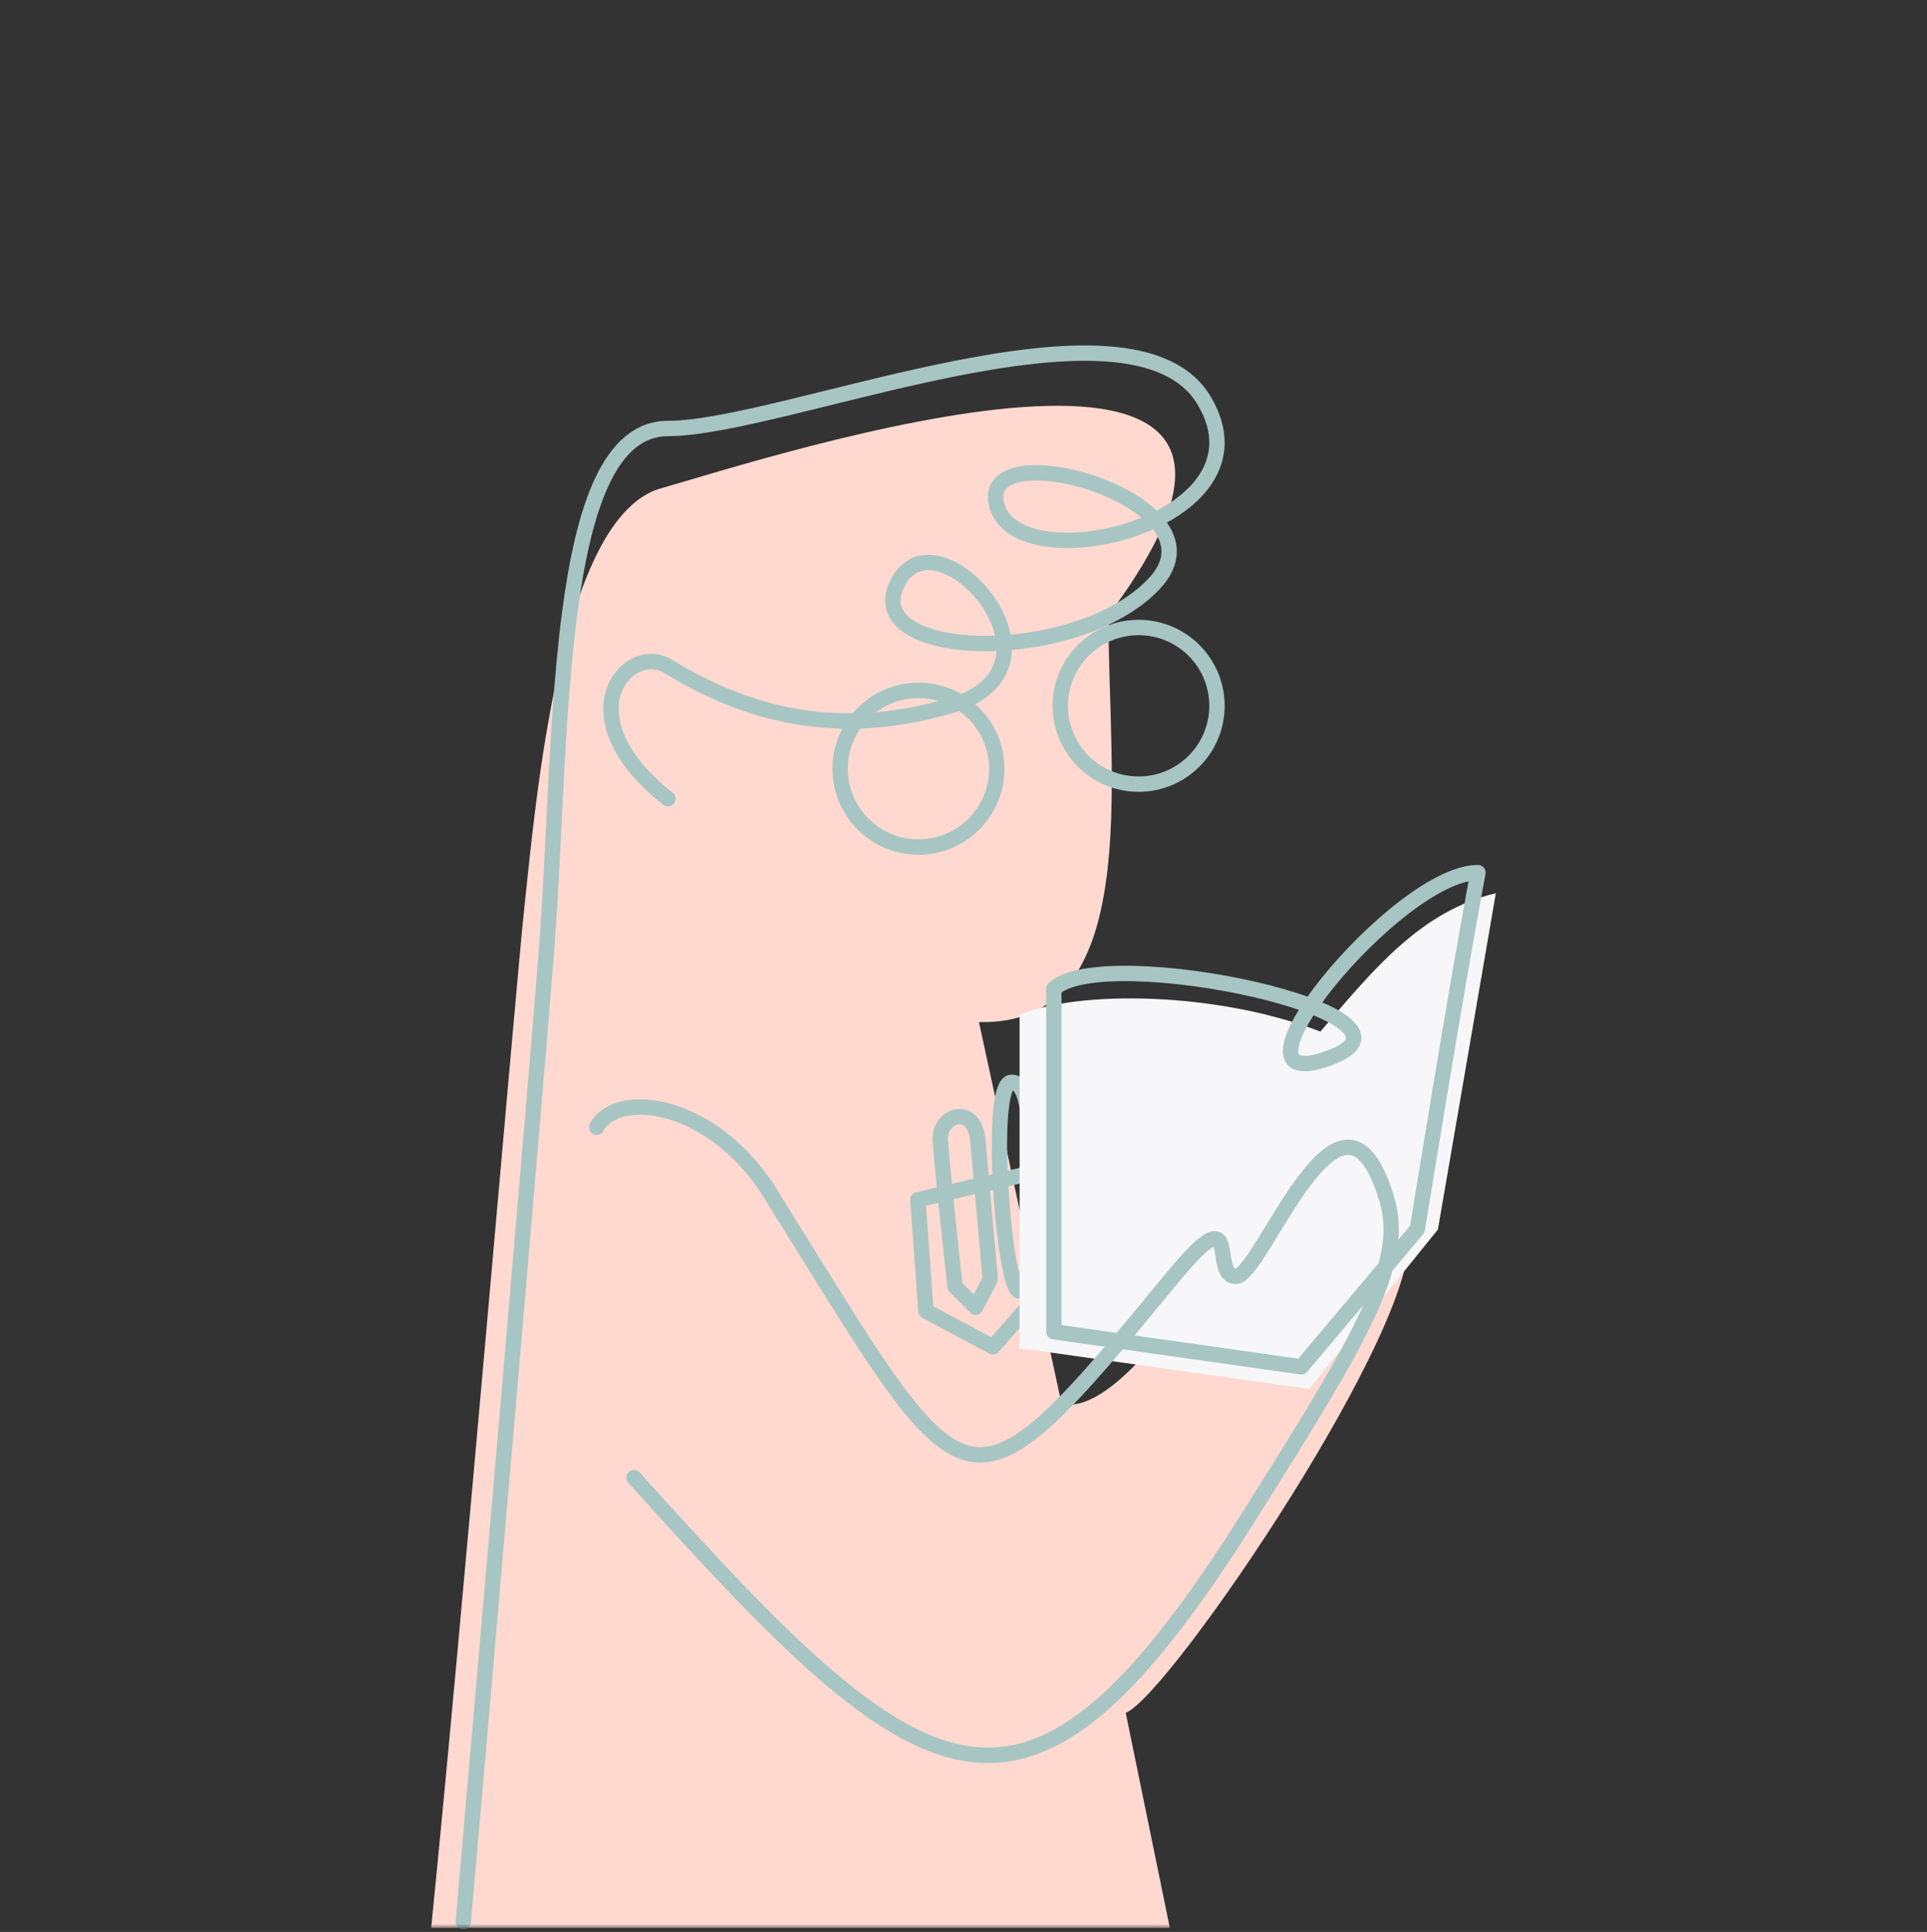 <svg width="360" height="361" viewBox="0 0 360 361" fill="none" xmlns="http://www.w3.org/2000/svg">
<rect x="0" y="0" width="360" height="361" fill="#333333" stroke="none"/>
<mask id="mask0" mask-type="alpha" maskUnits="userSpaceOnUse" x="0" y="0" width="360" height="361">
<rect y="0.251" width="360" height="360" fill="#56CCF2"/>
</mask>
<g mask="url(#mask0)">
<path d="M182.889 190.981C213.872 191.736 207.071 145.964 207.071 114.982C256.946 48.159 142.408 85.942 123.516 91.232C104.624 96.522 100.138 149.306 97.931 169.822C96.379 184.248 86.344 302.82 80.55 360.251H218.547L210.308 320.051C218.547 316.847 266.654 245.79 262.944 230.079C256.192 201.481 231.916 245.79 231.916 245.79C231.916 245.79 234.472 233.704 230.666 233.704C226.859 233.704 210.308 264.59 198.339 262.383L182.889 190.981Z" fill="#FFD9D0"/>
<path fill-rule="evenodd" clip-rule="evenodd" d="M192.955 218.478C193.174 218.635 193.315 218.879 193.342 219.147L195.531 241.161C195.557 241.417 195.475 241.674 195.305 241.868L186.215 252.289C185.928 252.617 185.453 252.704 185.068 252.499L172.539 245.794C172.256 245.643 172.07 245.357 172.047 245.037L170.544 224.245C170.511 223.786 170.815 223.372 171.262 223.266L192.196 218.329C192.459 218.267 192.735 218.322 192.955 218.478ZM172.468 224.905L173.876 244.388L185.294 250.497L193.629 240.943L191.586 220.396L172.468 224.905Z" fill="#A7C5C3" stroke="#A7C5C3" stroke-linecap="round" stroke-linejoin="round"/>
<path fill-rule="evenodd" clip-rule="evenodd" d="M193.447 220.915C193.438 221.869 193.43 222.761 193.43 223.556V223.561C193.43 225.375 193.43 229.817 193.173 233.813C193.045 235.806 192.85 237.73 192.55 239.17C192.401 239.883 192.214 240.539 191.965 241.038C191.757 241.455 191.302 242.167 190.455 242.167C189.745 242.167 189.319 241.61 189.123 241.302C188.881 240.924 188.674 240.425 188.489 239.871C188.116 238.749 187.768 237.188 187.455 235.363C186.826 231.701 186.312 226.836 186.025 221.969C185.738 217.105 185.675 212.201 185.959 208.466C186.101 206.608 186.332 204.988 186.685 203.796C186.86 203.204 187.082 202.659 187.377 202.234C187.672 201.812 188.124 201.394 188.771 201.326C189.607 201.238 190.33 201.529 190.899 202.06C191.439 202.564 191.829 203.269 192.125 204.038C192.717 205.577 193.043 207.685 193.229 209.94C193.518 213.46 193.479 217.576 193.447 220.915ZM189.013 203.183C189.233 203.171 189.419 203.239 189.622 203.428C189.869 203.659 190.132 204.069 190.378 204.71C190.87 205.989 191.181 207.875 191.364 210.094C191.645 213.518 191.608 217.506 191.576 220.837C191.567 221.809 191.559 222.726 191.559 223.556C191.559 225.371 191.558 229.762 191.306 233.693C191.179 235.665 190.991 237.481 190.718 238.788C190.633 239.197 190.543 239.533 190.454 239.797C190.394 239.65 190.331 239.478 190.265 239.279C189.936 238.292 189.607 236.84 189.299 235.047C188.686 231.472 188.178 226.679 187.893 221.859C187.608 217.036 187.55 212.225 187.825 208.609C187.963 206.792 188.182 205.328 188.479 204.327C188.628 203.822 188.781 203.493 188.913 203.304C188.959 203.237 188.993 203.201 189.013 203.183ZM190.172 240.393C190.172 240.392 190.177 240.386 190.188 240.377C190.178 240.39 190.173 240.394 190.172 240.393ZM190.769 240.392C190.781 240.401 190.787 240.408 190.787 240.409C190.787 240.41 190.781 240.405 190.769 240.392ZM189.028 203.171C189.031 203.169 189.033 203.168 189.033 203.168C189.033 203.168 189.031 203.169 189.028 203.171Z" fill="#A7C5C3" stroke="#A7C5C3" stroke-linecap="round" stroke-linejoin="round"/>
<path fill-rule="evenodd" clip-rule="evenodd" d="M178.975 209.604C177.768 209.78 176.451 211.068 176.601 213.13C176.862 216.72 177.549 223.504 178.173 229.405C178.484 232.352 178.779 235.074 178.996 237.06C179.105 238.052 179.194 238.861 179.256 239.421L179.317 239.967L182.035 242.686L184.038 238.847L181.76 213.27C181.636 211.654 181.16 210.699 180.65 210.182C180.155 209.681 179.561 209.519 178.975 209.604ZM178.423 240.397C177.493 240.5 177.493 240.5 177.493 240.5L177.396 239.627C177.334 239.066 177.245 238.257 177.136 237.263C176.919 235.276 176.624 232.552 176.312 229.601C175.689 223.707 174.999 216.892 174.735 213.266C174.52 210.31 176.445 208.081 178.706 207.752C179.855 207.585 181.051 207.925 181.981 208.867C182.895 209.793 183.478 211.222 183.625 213.121L185.926 238.954C185.942 239.132 185.907 239.311 185.824 239.47L183.105 244.681C182.967 244.945 182.712 245.128 182.417 245.173C182.123 245.219 181.824 245.121 181.614 244.91L177.761 241.058C177.611 240.908 177.517 240.711 177.493 240.5L178.423 240.397Z" fill="#A7C5C3"/>
<path d="M177.493 240.5C177.493 240.5 177.493 240.5 178.423 240.397L177.493 240.5ZM177.493 240.5C177.517 240.711 177.611 240.908 177.761 241.058L181.614 244.91C181.824 245.121 182.123 245.219 182.417 245.173C182.712 245.128 182.967 244.945 183.105 244.681L185.824 239.47C185.907 239.311 185.942 239.132 185.926 238.954L183.625 213.121C183.478 211.222 182.895 209.793 181.981 208.867C181.051 207.925 179.855 207.585 178.706 207.752C176.445 208.081 174.52 210.31 174.735 213.266C174.999 216.892 175.689 223.707 176.312 229.601C176.624 232.552 176.919 235.276 177.136 237.263C177.245 238.257 177.334 239.066 177.396 239.627L177.493 240.5ZM176.601 213.13C176.451 211.068 177.768 209.78 178.975 209.604C179.561 209.519 180.155 209.681 180.65 210.182C181.16 210.699 181.636 211.654 181.76 213.27L184.038 238.847L182.035 242.686L179.317 239.967L179.256 239.421C179.194 238.861 179.105 238.052 178.996 237.06C178.779 235.074 178.484 232.352 178.173 229.405C177.549 223.504 176.862 216.72 176.601 213.13Z" stroke="#A7C5C3" stroke-linecap="round" stroke-linejoin="round"/>
<path d="M268.625 229.747L279.45 166.903C265.618 170.211 256.898 180.735 246.674 192.762C227.43 185.305 201.496 184.965 190.475 189.649V251.917L244.569 259.516L268.625 229.747Z" fill="#F7F7F9"/>
<path fill-rule="evenodd" clip-rule="evenodd" d="M269.246 164.035C271.665 162.852 274.015 162.119 276.111 162.119C276.389 162.119 276.653 162.243 276.831 162.457C277.009 162.672 277.082 162.954 277.03 163.228C274.988 174.067 272.159 190.712 269.839 204.655C268.679 211.624 267.647 217.916 266.904 222.465C266.533 224.74 266.235 226.579 266.029 227.849L265.71 229.818C265.71 229.819 265.71 229.82 264.786 229.672L265.71 229.82C265.683 229.988 265.611 230.145 265.502 230.274L243.826 256.013C243.618 256.259 243.298 256.382 242.979 256.336L196.745 249.775C196.284 249.71 195.941 249.315 195.941 248.849H196.877C195.941 248.849 195.941 248.849 195.941 248.849V184.756C195.941 184.497 196.048 184.25 196.236 184.074C197.619 182.775 199.878 181.984 202.534 181.521C205.227 181.052 208.483 180.894 212.012 180.98C219.073 181.151 227.341 182.3 234.611 183.98C238.22 184.813 241.597 185.781 244.469 186.831C245.368 185.533 246.382 184.188 247.483 182.828C251.44 177.94 256.573 172.796 261.686 168.865C264.243 166.9 266.814 165.223 269.246 164.035ZM243.401 188.435C243.099 188.91 242.815 189.376 242.55 189.832C241.306 191.972 240.446 193.965 240.226 195.585C240.115 196.401 240.155 197.207 240.47 197.905C240.8 198.636 241.391 199.157 242.183 199.432C242.942 199.697 243.859 199.729 244.895 199.587C245.939 199.445 247.168 199.116 248.59 198.597C250.018 198.075 251.153 197.512 251.993 196.9C252.829 196.29 253.44 195.582 253.694 194.752C254.233 192.992 253.014 191.459 251.459 190.292C250.167 189.322 248.38 188.395 246.266 187.527C247.069 186.388 247.965 185.206 248.937 184.005C252.812 179.218 257.842 174.18 262.827 170.349C265.319 168.433 267.781 166.833 270.068 165.716C271.871 164.835 273.523 164.274 274.968 164.073C272.943 174.936 270.23 190.907 267.993 204.347C266.833 211.319 265.8 217.613 265.058 222.164C264.686 224.439 264.388 226.279 264.182 227.55L263.904 229.267L242.728 254.411L197.812 248.037L197.812 185.186C198.833 184.395 200.531 183.77 202.856 183.365C205.384 182.924 208.508 182.767 211.967 182.85C218.882 183.018 227.023 184.147 234.19 185.803C237.565 186.582 240.71 187.476 243.401 188.435ZM245.192 189.111C247.391 189.99 249.148 190.897 250.336 191.789C251.826 192.906 252.059 193.702 251.905 194.204C251.813 194.506 251.542 194.913 250.89 195.388C250.243 195.86 249.285 196.351 247.948 196.839C246.603 197.33 245.511 197.615 244.642 197.733C243.764 197.854 243.174 197.796 242.798 197.665C242.454 197.545 242.279 197.365 242.176 197.135C242.057 196.872 241.996 196.456 242.08 195.837C242.25 194.587 242.96 192.851 244.168 190.772C244.48 190.234 244.822 189.68 245.192 189.111Z" fill="#A7C5C3"/>
<path d="M195.941 248.849C195.941 249.315 196.284 249.71 196.745 249.775L242.979 256.336C243.298 256.382 243.618 256.259 243.826 256.013L265.502 230.274C265.611 230.145 265.683 229.988 265.71 229.82L264.786 229.672C265.71 229.82 265.71 229.819 265.71 229.818L266.029 227.849C266.235 226.579 266.533 224.74 266.904 222.465C267.647 217.916 268.679 211.624 269.839 204.655C272.159 190.712 274.988 174.067 277.03 163.228C277.082 162.954 277.009 162.672 276.831 162.457C276.653 162.243 276.389 162.119 276.111 162.119C274.015 162.119 271.665 162.852 269.246 164.035C266.814 165.223 264.243 166.9 261.686 168.865C256.573 172.796 251.44 177.94 247.483 182.828C246.382 184.188 245.368 185.533 244.469 186.831C241.597 185.781 238.22 184.813 234.611 183.98C227.341 182.3 219.073 181.151 212.012 180.98C208.483 180.894 205.227 181.052 202.534 181.521C199.878 181.984 197.619 182.775 196.236 184.074C196.048 184.25 195.941 184.497 195.941 184.756V248.849ZM195.941 248.849H196.877C195.941 248.849 195.941 248.849 195.941 248.849ZM243.401 188.435C243.099 188.91 242.815 189.376 242.55 189.832C241.306 191.972 240.446 193.965 240.226 195.585C240.115 196.401 240.155 197.207 240.47 197.905C240.8 198.636 241.391 199.157 242.183 199.432C242.942 199.697 243.859 199.729 244.895 199.587C245.939 199.445 247.168 199.116 248.59 198.597C250.018 198.075 251.153 197.512 251.993 196.9C252.829 196.29 253.44 195.582 253.694 194.752C254.233 192.992 253.014 191.459 251.459 190.292C250.167 189.322 248.38 188.395 246.266 187.527C247.069 186.388 247.965 185.206 248.937 184.005C252.812 179.218 257.842 174.18 262.827 170.349C265.319 168.433 267.781 166.833 270.068 165.716C271.871 164.835 273.523 164.274 274.968 164.073C272.943 174.936 270.23 190.907 267.993 204.347C266.833 211.319 265.8 217.613 265.058 222.164C264.686 224.439 264.388 226.279 264.182 227.55L263.904 229.267L242.728 254.411L197.812 248.037L197.812 185.186C198.833 184.395 200.531 183.77 202.856 183.365C205.384 182.924 208.508 182.767 211.967 182.85C218.882 183.018 227.023 184.147 234.19 185.803C237.565 186.582 240.71 187.476 243.401 188.435ZM245.192 189.111C247.391 189.99 249.148 190.897 250.336 191.789C251.826 192.906 252.059 193.702 251.905 194.204C251.813 194.506 251.542 194.913 250.89 195.388C250.243 195.86 249.285 196.351 247.948 196.839C246.603 197.33 245.511 197.615 244.642 197.733C243.764 197.854 243.174 197.796 242.798 197.665C242.454 197.545 242.279 197.365 242.176 197.135C242.057 196.872 241.996 196.456 242.08 195.837C242.25 194.587 242.96 192.851 244.168 190.772C244.48 190.234 244.822 189.68 245.192 189.111Z" stroke="#A7C5C3" stroke-linecap="round" stroke-linejoin="round"/>
<path fill-rule="evenodd" clip-rule="evenodd" d="M147.926 76.974C138.592 79.228 130.341 81.004 124.784 81.004C119.892 81.004 116.2 84.286 113.358 90.286C110.517 96.284 108.659 104.754 107.37 114.549C105.757 126.809 105.055 140.936 104.376 154.628C103.968 162.843 103.568 170.902 102.984 178.307C100.503 209.725 91.616 311.96 87.483 359.146C87.438 359.661 86.984 360.041 86.469 359.996C85.954 359.951 85.574 359.497 85.619 358.983C89.752 311.792 98.639 209.568 101.118 178.16C101.693 170.876 102.091 162.871 102.499 154.677C103.183 140.916 103.894 126.62 105.515 114.305C106.809 104.466 108.696 95.757 111.667 89.485C114.638 83.214 118.825 79.133 124.784 79.133C130.075 79.133 138.096 77.422 147.487 75.155C149.802 74.596 152.196 74.005 154.645 73.399C162.076 71.563 170.016 69.601 177.803 68.043C188.151 65.973 198.324 64.595 206.782 65.186C215.218 65.774 222.2 68.343 225.795 74.426C227.546 77.39 228.325 80.221 228.287 82.88C228.248 85.54 227.39 87.964 225.965 90.112C223.969 93.118 220.859 95.591 217.265 97.481C217.297 97.523 217.329 97.565 217.361 97.607C218.655 99.338 219.434 101.284 219.343 103.377C219.252 105.474 218.294 107.582 216.373 109.64C212.612 113.67 207.189 116.579 201.351 118.465C197.186 119.811 192.775 120.648 188.54 120.994C188.548 121.761 188.482 122.525 188.333 123.278C187.539 127.304 184.436 130.75 178.259 132.63C154.147 139.968 136.299 132.614 124.297 125.3C121.212 123.421 116.894 125.225 115.506 129.633C114.153 133.927 115.7 140.885 125.363 148.514C125.769 148.834 125.838 149.423 125.518 149.828C125.198 150.234 124.609 150.303 124.204 149.983C114.234 142.112 112.037 134.416 113.721 129.071C115.369 123.839 120.867 121.019 125.27 123.702C137.009 130.855 154.293 137.968 177.714 130.84C183.419 129.103 185.871 126.09 186.497 122.916C186.613 122.328 186.669 121.726 186.668 121.116C185.602 121.167 184.551 121.187 183.523 121.175C177.904 121.109 172.827 120.101 169.578 118.079C167.941 117.059 166.699 115.737 166.158 114.081C165.612 112.411 165.83 110.555 166.816 108.583C167.805 106.606 169.174 105.309 170.802 104.659C172.419 104.014 174.187 104.048 175.914 104.533C179.342 105.495 182.798 108.276 185.209 111.691C186.785 113.924 187.969 116.507 188.381 119.129C192.479 118.795 196.75 117.985 200.776 116.685C206.431 114.857 211.534 112.083 215.005 108.363C216.701 106.546 217.406 104.844 217.474 103.296C217.541 101.744 216.972 100.212 215.863 98.729C215.761 98.593 215.655 98.458 215.545 98.324C214.561 98.774 213.55 99.183 212.523 99.55C206.986 101.528 200.865 102.331 195.821 101.696C190.84 101.069 186.547 98.97 185.353 94.792C184.77 92.752 185.074 91.022 186.229 89.741C187.331 88.519 189.067 87.867 191.009 87.587C194.912 87.024 200.24 87.878 205.163 89.651C209.301 91.141 213.299 93.333 215.99 96.033C219.556 94.223 222.555 91.865 224.405 89.077C225.659 87.189 226.382 85.109 226.415 82.852C226.449 80.594 225.791 78.098 224.184 75.378C221.062 70.095 214.872 67.626 206.651 67.052C198.452 66.48 188.481 67.815 178.17 69.878C170.428 71.427 162.548 73.374 155.126 75.208C152.668 75.816 150.261 76.41 147.926 76.974ZM214.177 96.885C211.772 94.669 208.291 92.766 204.529 91.412C199.768 89.697 194.766 88.936 191.276 89.439C189.523 89.692 188.297 90.242 187.619 90.994C186.995 91.687 186.702 92.702 187.152 94.278C188.025 97.333 191.287 99.239 196.055 99.839C200.76 100.431 206.584 99.684 211.894 97.787C212.67 97.51 213.433 97.209 214.177 96.885ZM186.504 119.25C186.125 117.043 185.11 114.797 183.68 112.77C181.441 109.598 178.31 107.149 175.409 106.334C173.971 105.931 172.64 105.941 171.495 106.397C170.363 106.849 169.31 107.781 168.49 109.42C167.668 111.065 167.579 112.406 167.936 113.5C168.299 114.61 169.171 115.621 170.567 116.49C173.388 118.246 178.059 119.24 183.545 119.303C184.512 119.315 185.501 119.297 186.504 119.25Z" fill="#A7C5C3" stroke="#A7C5C3" stroke-linecap="round" stroke-linejoin="round"/>
<path fill-rule="evenodd" clip-rule="evenodd" d="M212.718 118.187C205.152 118.187 199.019 124.32 199.019 131.886C199.019 139.452 205.152 145.585 212.718 145.585C220.284 145.585 226.417 139.452 226.417 131.886C226.417 124.32 220.284 118.187 212.718 118.187ZM197.148 131.886C197.148 123.287 204.119 116.316 212.718 116.316C221.317 116.316 228.288 123.287 228.288 131.886C228.288 140.485 221.317 147.456 212.718 147.456C204.119 147.456 197.148 140.485 197.148 131.886Z" fill="#A7C5C3" stroke="#A7C5C3" stroke-linecap="round" stroke-linejoin="round"/>
<path fill-rule="evenodd" clip-rule="evenodd" d="M171.586 129.941C164.02 129.941 157.887 136.075 157.887 143.64C157.887 151.206 164.02 157.339 171.586 157.339C179.152 157.339 185.285 151.206 185.285 143.64C185.285 136.075 179.152 129.941 171.586 129.941ZM156.016 143.64C156.016 135.041 162.987 128.07 171.586 128.07C180.185 128.07 187.156 135.041 187.156 143.64C187.156 152.239 180.185 159.21 171.586 159.21C162.987 159.21 156.016 152.239 156.016 143.64Z" fill="#A7C5C3" stroke="#A7C5C3" stroke-linecap="round" stroke-linejoin="round"/>
<path fill-rule="evenodd" clip-rule="evenodd" d="M145.519 223.821C140.122 214.478 132.63 209.072 125.903 206.958C122.542 205.901 119.339 205.657 116.672 206.19C114.005 206.722 111.806 208.054 110.636 210.198C110.389 210.652 110.556 211.22 111.01 211.468C111.463 211.715 112.031 211.548 112.279 211.094C113.111 209.569 114.747 208.482 117.039 208.025C119.331 207.566 122.21 207.758 125.342 208.743C131.595 210.708 138.727 215.796 143.907 224.771C143.912 224.78 143.918 224.789 143.923 224.799C145.996 228.116 147.946 231.261 149.79 234.232C156.114 244.427 161.174 252.583 165.533 258.692C168.35 262.64 170.903 265.775 173.346 268.07C175.789 270.365 178.171 271.868 180.652 272.473C185.684 273.701 190.638 271.14 196.638 265.584C202.669 260 210.038 251.121 219.951 239.091C221.569 237.128 222.874 235.671 223.927 234.62C224.99 233.56 225.759 232.951 226.306 232.643C226.731 232.404 226.914 232.404 226.957 232.409C226.978 232.426 227.076 232.52 227.193 232.867C227.329 233.273 227.423 233.81 227.525 234.471C227.535 234.539 227.546 234.607 227.556 234.677C227.645 235.256 227.744 235.902 227.893 236.5C228.058 237.161 228.31 237.877 228.769 238.439C229.265 239.047 229.97 239.432 230.886 239.432C231.518 239.432 232.076 239.102 232.515 238.75C232.975 238.381 233.443 237.874 233.911 237.291C234.848 236.123 235.896 234.513 237.007 232.724C237.498 231.933 238.003 231.105 238.521 230.257C240.374 227.221 242.385 223.925 244.465 221.168C245.793 219.407 247.114 217.913 248.399 216.869C249.696 215.816 250.852 215.305 251.864 215.312C252.824 215.319 253.869 215.795 254.972 217.22C256.091 218.667 257.203 221.016 258.242 224.566C259.885 230.183 258.759 236.408 254.521 245.457C250.28 254.511 243.018 266.207 232.63 282.705C222.12 299.397 213.176 311.041 204.836 318.202C196.524 325.34 188.893 327.963 180.938 326.781C172.91 325.588 164.373 320.498 154.339 311.769C144.318 303.051 132.918 290.81 119.154 275.482C118.808 275.097 118.217 275.065 117.832 275.411C117.448 275.756 117.416 276.348 117.761 276.732C131.519 292.052 142.991 304.377 153.11 313.18C163.216 321.972 172.09 327.358 180.662 328.632C189.308 329.916 197.466 326.998 206.055 319.622C214.616 312.271 223.682 300.429 234.214 283.702C244.578 267.241 251.915 255.434 256.215 246.251C260.518 237.063 261.874 230.318 260.038 224.041C258.971 220.394 257.777 217.789 256.452 216.075C255.111 214.342 253.574 213.453 251.878 213.441C250.235 213.429 248.661 214.245 247.219 215.417C245.765 216.598 244.338 218.228 242.971 220.041C240.829 222.88 238.752 226.286 236.894 229.331C236.384 230.166 235.891 230.974 235.418 231.736C234.305 233.527 233.311 235.05 232.452 236.12C232.021 236.656 231.652 237.044 231.344 237.29C231.046 237.53 230.903 237.557 230.887 237.56C230.886 237.56 230.885 237.56 230.886 237.56C230.561 237.56 230.377 237.451 230.218 237.256C230.022 237.015 229.852 236.62 229.709 236.047C229.582 235.539 229.497 234.982 229.406 234.389C229.395 234.322 229.385 234.254 229.374 234.185C229.276 233.55 229.162 232.853 228.966 232.27C228.78 231.716 228.438 231.013 227.708 230.693C226.95 230.361 226.137 230.591 225.388 231.013C224.62 231.445 223.709 232.195 222.605 233.296C221.493 234.406 220.146 235.913 218.507 237.901C208.559 249.973 201.283 258.734 195.367 264.211C189.42 269.717 185.126 271.639 181.095 270.655C179.044 270.155 176.94 268.878 174.628 266.706C172.316 264.534 169.846 261.514 167.056 257.605C162.736 251.55 157.721 243.466 151.405 233.287C149.559 230.311 147.602 227.156 145.519 223.821ZM226.967 232.411C226.967 232.411 226.966 232.41 226.964 232.41L226.967 232.411Z" fill="#A7C5C3" stroke="#A7C5C3" stroke-linecap="round" stroke-linejoin="round"/>
</g>
</svg>
